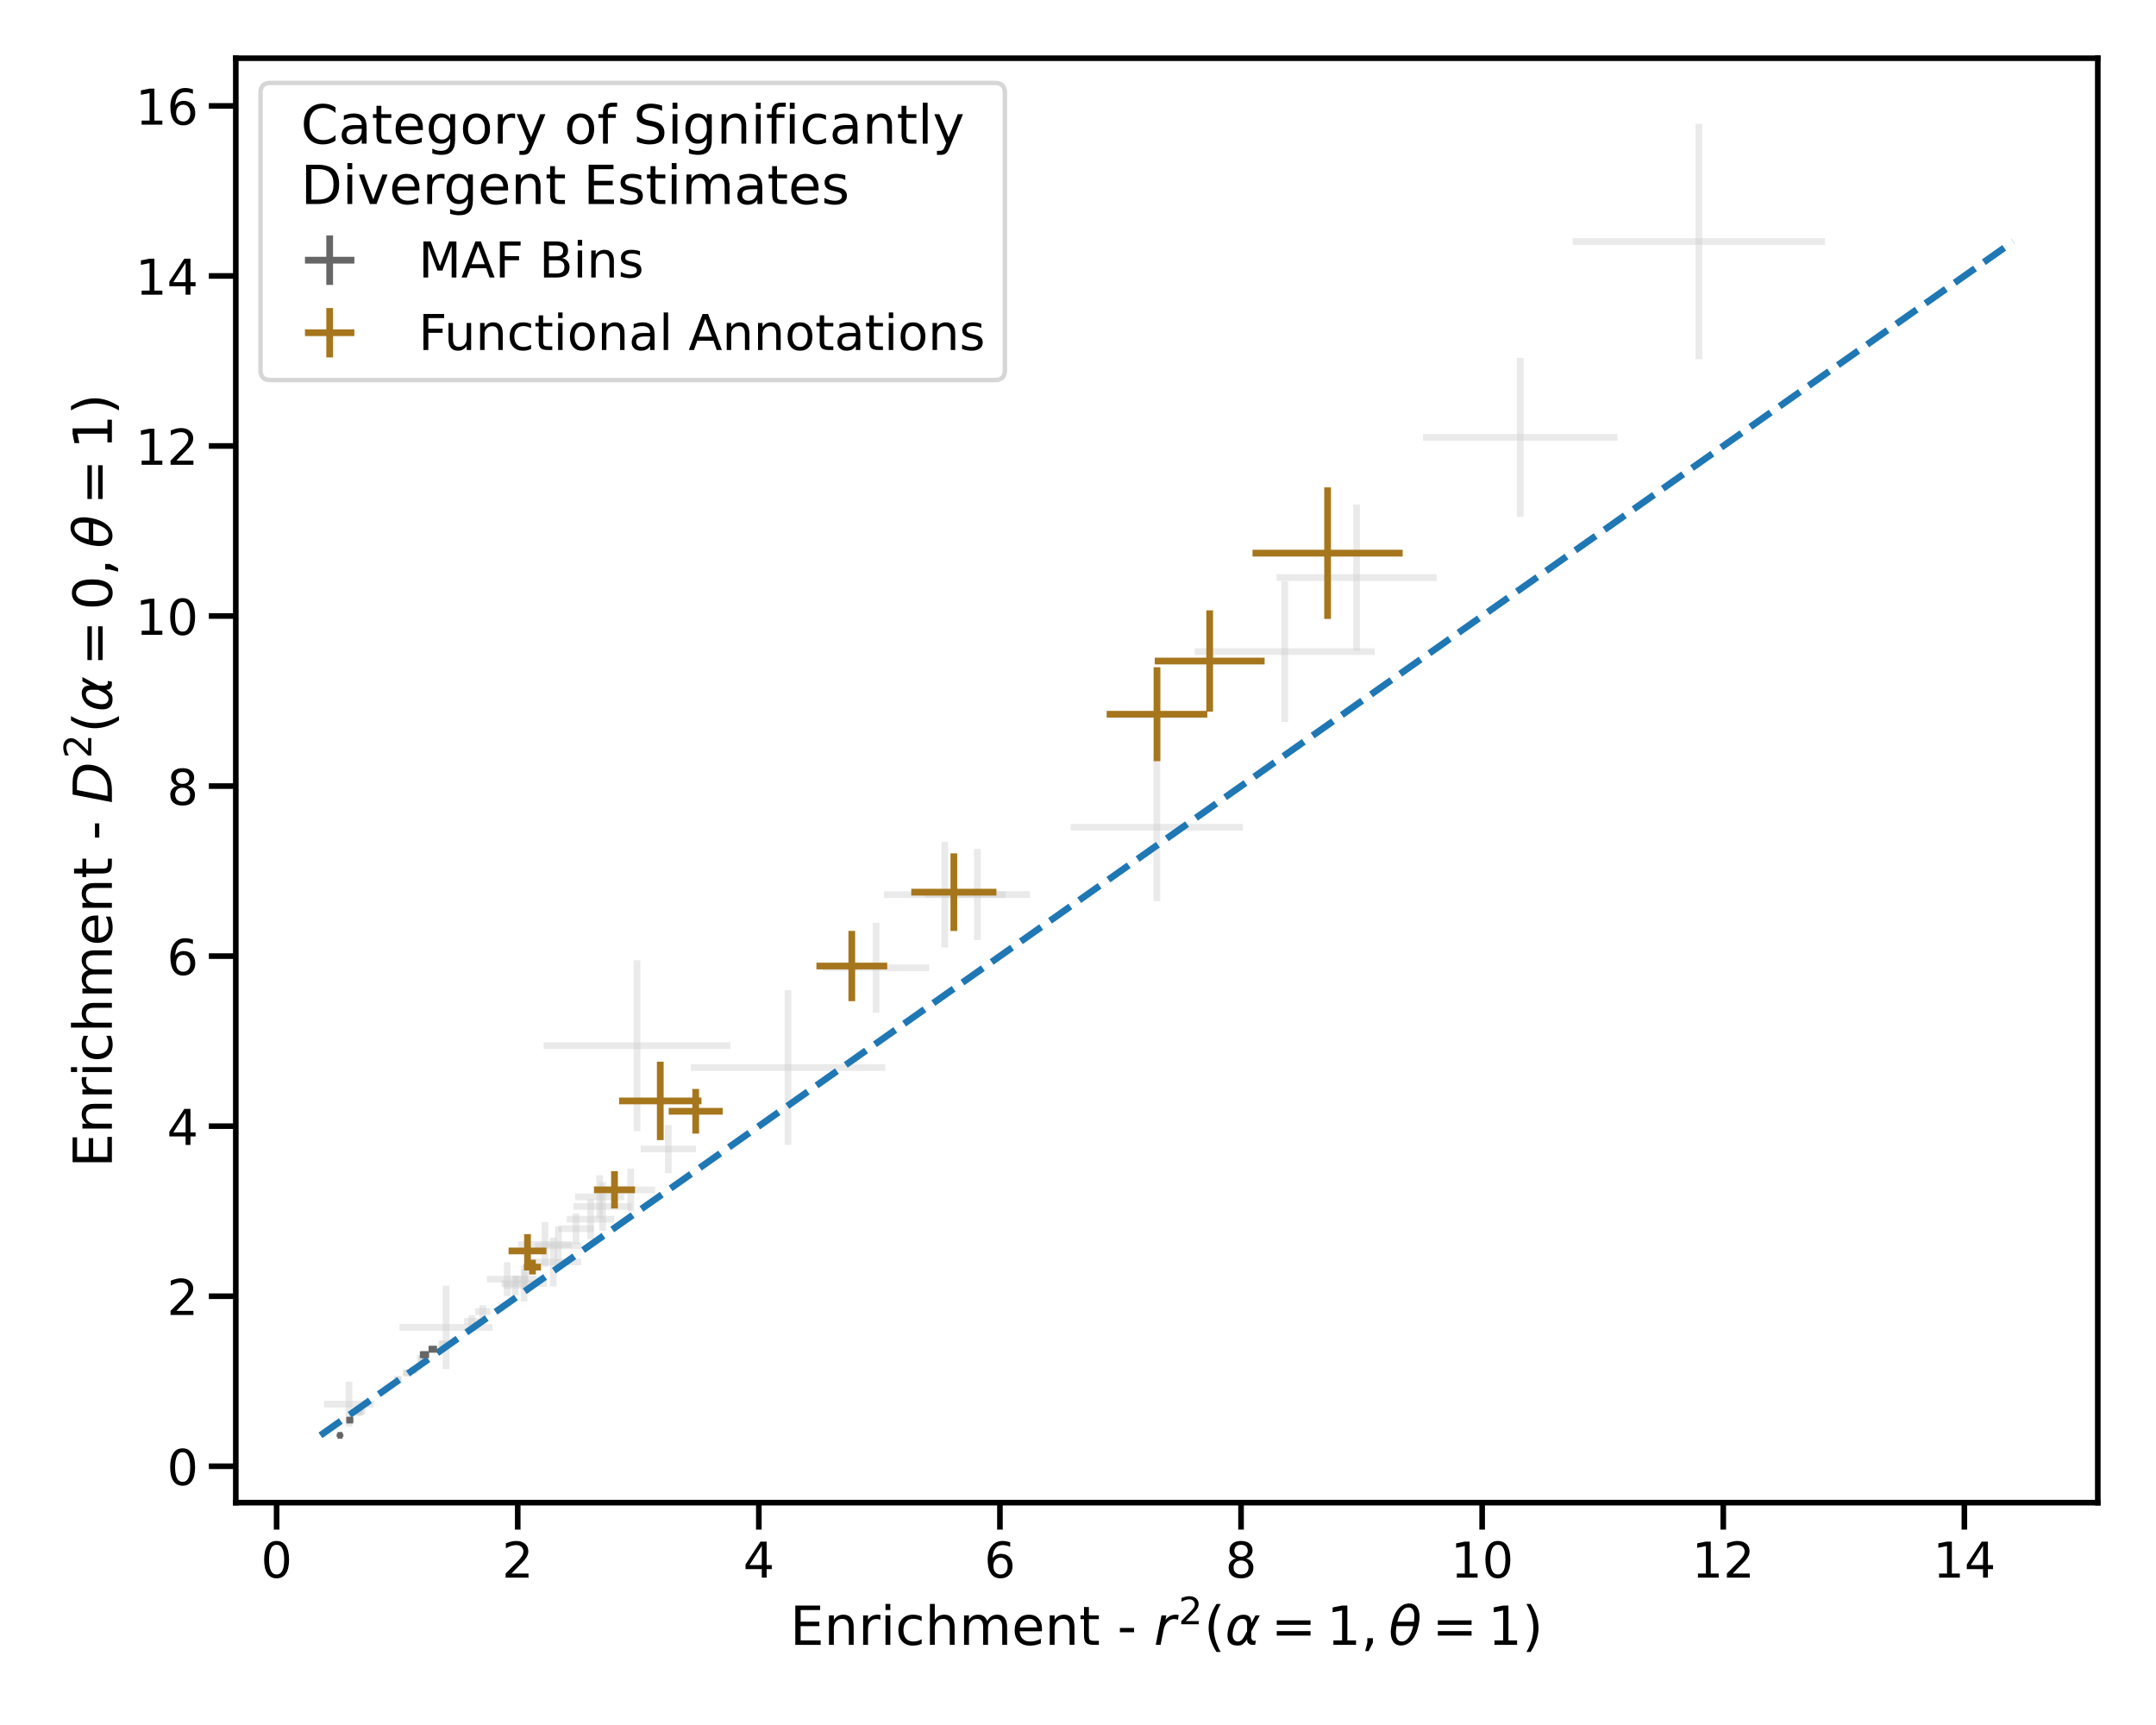 <?xml version="1.0" encoding="utf-8" standalone="no"?>
<!DOCTYPE svg PUBLIC "-//W3C//DTD SVG 1.1//EN"
  "http://www.w3.org/Graphics/SVG/1.1/DTD/svg11.dtd">
<!-- Created with matplotlib (https://matplotlib.org/) -->
<svg height="576pt" version="1.1" viewBox="0 0 720 576" width="720pt" xmlns="http://www.w3.org/2000/svg" xmlns:xlink="http://www.w3.org/1999/xlink">
 <defs>
  <style type="text/css">
*{stroke-linecap:butt;stroke-linejoin:round;}
  </style>
 </defs>
 <g id="figure_1">
  <g id="patch_1">
   <path d="M 0 576 
L 720 576 
L 720 0 
L 0 0 
z
" style="fill:#ffffff;"/>
  </g>
  <g id="axes_1">
   <g id="patch_2">
    <path d="M 78.744 501.756 
L 700.56 501.756 
L 700.56 19.44 
L 78.744 19.44 
z
" style="fill:#ffffff;"/>
   </g>
   <g id="LineCollection_1">
    <path clip-path="url(#p94901fcdda)" d="M 108.213 468.865 
L 124.851 468.865 
" style="fill:none;stroke:#cfcfcf;stroke-opacity:0.439;stroke-width:2.25;"/>
    <path clip-path="url(#p94901fcdda)" d="M 178.718 415.994 
L 194.205 415.994 
" style="fill:none;stroke:#cfcfcf;stroke-opacity:0.439;stroke-width:2.25;"/>
    <path clip-path="url(#p94901fcdda)" d="M 171.5 427.099 
L 179.258 427.099 
" style="fill:none;stroke:#cfcfcf;stroke-opacity:0.439;stroke-width:2.25;"/>
    <path clip-path="url(#p94901fcdda)" d="M 189.314 407.116 
L 205.143 407.116 
" style="fill:none;stroke:#cfcfcf;stroke-opacity:0.439;stroke-width:2.25;"/>
    <path clip-path="url(#p94901fcdda)" d="M 398.971 217.585 
L 459.08 217.585 
" style="fill:none;stroke:#cfcfcf;stroke-opacity:0.439;stroke-width:2.25;"/>
    <path clip-path="url(#p94901fcdda)" d="M 155.022 441.229 
L 160.102 441.229 
" style="fill:none;stroke:#cfcfcf;stroke-opacity:0.439;stroke-width:2.25;"/>
    <path clip-path="url(#p94901fcdda)" d="M 181.532 349.167 
L 243.935 349.167 
" style="fill:none;stroke:#cfcfcf;stroke-opacity:0.439;stroke-width:2.25;"/>
    <path clip-path="url(#p94901fcdda)" d="M 139.178 456.111 
L 140.36 456.111 
" style="fill:none;stroke:#cfcfcf;stroke-opacity:0.439;stroke-width:2.25;"/>
    <path clip-path="url(#p94901fcdda)" d="M 525.202 80.649 
L 609.474 80.649 
" style="fill:none;stroke:#cfcfcf;stroke-opacity:0.439;stroke-width:2.25;"/>
    <path clip-path="url(#p94901fcdda)" d="M 121.253 468.563 
L 123.37 468.563 
" style="fill:none;stroke:#cfcfcf;stroke-opacity:0.439;stroke-width:2.25;"/>
    <path clip-path="url(#p94901fcdda)" d="M 134.508 458.384 
L 137.372 458.384 
" style="fill:none;stroke:#cfcfcf;stroke-opacity:0.439;stroke-width:2.25;"/>
    <path clip-path="url(#p94901fcdda)" d="M 192.095 399.634 
L 208.408 399.634 
" style="fill:none;stroke:#cfcfcf;stroke-opacity:0.439;stroke-width:2.25;"/>
    <path clip-path="url(#p94901fcdda)" d="M 158.674 437.943 
L 163.761 437.943 
" style="fill:none;stroke:#cfcfcf;stroke-opacity:0.439;stroke-width:2.25;"/>
    <path clip-path="url(#p94901fcdda)" d="M 162.595 427.133 
L 176.189 427.133 
" style="fill:none;stroke:#cfcfcf;stroke-opacity:0.439;stroke-width:2.25;"/>
    <path clip-path="url(#p94901fcdda)" d="M 118.624 471.12 
L 122.095 471.12 
" style="fill:none;stroke:#cfcfcf;stroke-opacity:0.439;stroke-width:2.25;"/>
    <path clip-path="url(#p94901fcdda)" d="M 202.452 397.341 
L 218.79 397.341 
" style="fill:none;stroke:#cfcfcf;stroke-opacity:0.439;stroke-width:2.25;"/>
    <path clip-path="url(#p94901fcdda)" d="M 308.831 298.681 
L 343.994 298.681 
" style="fill:none;stroke:#cfcfcf;stroke-opacity:0.439;stroke-width:2.25;"/>
    <path clip-path="url(#p94901fcdda)" d="M 274.824 323.164 
L 310.313 323.164 
" style="fill:none;stroke:#cfcfcf;stroke-opacity:0.439;stroke-width:2.25;"/>
    <path clip-path="url(#p94901fcdda)" d="M 186.388 410.279 
L 198.32 410.279 
" style="fill:none;stroke:#cfcfcf;stroke-opacity:0.439;stroke-width:2.25;"/>
    <path clip-path="url(#p94901fcdda)" d="M 191.511 402.854 
L 210.94 402.854 
" style="fill:none;stroke:#cfcfcf;stroke-opacity:0.439;stroke-width:2.25;"/>
    <path clip-path="url(#p94901fcdda)" d="M 426.291 192.858 
L 479.779 192.858 
" style="fill:none;stroke:#cfcfcf;stroke-opacity:0.439;stroke-width:2.25;"/>
    <path clip-path="url(#p94901fcdda)" d="M 133.437 443.24 
L 164.499 443.24 
" style="fill:none;stroke:#cfcfcf;stroke-opacity:0.439;stroke-width:2.25;"/>
    <path clip-path="url(#p94901fcdda)" d="M 230.705 356.483 
L 295.614 356.483 
" style="fill:none;stroke:#cfcfcf;stroke-opacity:0.439;stroke-width:2.25;"/>
    <path clip-path="url(#p94901fcdda)" d="M 295.195 298.749 
L 335.843 298.749 
" style="fill:none;stroke:#cfcfcf;stroke-opacity:0.439;stroke-width:2.25;"/>
    <path clip-path="url(#p94901fcdda)" d="M 475.22 146.033 
L 540.149 146.033 
" style="fill:none;stroke:#cfcfcf;stroke-opacity:0.439;stroke-width:2.25;"/>
    <path clip-path="url(#p94901fcdda)" d="M 175.46 421.397 
L 194.078 421.397 
" style="fill:none;stroke:#cfcfcf;stroke-opacity:0.439;stroke-width:2.25;"/>
    <path clip-path="url(#p94901fcdda)" d="M 118.644 471.699 
L 120.832 471.699 
" style="fill:none;stroke:#cfcfcf;stroke-opacity:0.439;stroke-width:2.25;"/>
    <path clip-path="url(#p94901fcdda)" d="M 172.994 415.532 
L 191.011 415.532 
" style="fill:none;stroke:#cfcfcf;stroke-opacity:0.439;stroke-width:2.25;"/>
    <path clip-path="url(#p94901fcdda)" d="M 357.594 276.194 
L 415.068 276.194 
" style="fill:none;stroke:#cfcfcf;stroke-opacity:0.439;stroke-width:2.25;"/>
    <path clip-path="url(#p94901fcdda)" d="M 168.068 429.202 
L 176.025 429.202 
" style="fill:none;stroke:#cfcfcf;stroke-opacity:0.439;stroke-width:2.25;"/>
    <path clip-path="url(#p94901fcdda)" d="M 139.281 453.618 
L 142.619 453.618 
" style="fill:none;stroke:#cfcfcf;stroke-opacity:0.439;stroke-width:2.25;"/>
    <path clip-path="url(#p94901fcdda)" d="M 146.381 448.809 
L 149.514 448.809 
" style="fill:none;stroke:#cfcfcf;stroke-opacity:0.439;stroke-width:2.25;"/>
    <path clip-path="url(#p94901fcdda)" d="M 167.412 428.586 
L 182.63 428.586 
" style="fill:none;stroke:#cfcfcf;stroke-opacity:0.439;stroke-width:2.25;"/>
    <path clip-path="url(#p94901fcdda)" d="M 131.544 460.562 
L 134.117 460.562 
" style="fill:none;stroke:#cfcfcf;stroke-opacity:0.439;stroke-width:2.25;"/>
    <path clip-path="url(#p94901fcdda)" d="M 213.961 383.671 
L 232.427 383.671 
" style="fill:none;stroke:#cfcfcf;stroke-opacity:0.439;stroke-width:2.25;"/>
    <path clip-path="url(#p94901fcdda)" d="M 136.818 457.52 
L 139.413 457.52 
" style="fill:none;stroke:#cfcfcf;stroke-opacity:0.439;stroke-width:2.25;"/>
   </g>
   <g id="LineCollection_2">
    <path clip-path="url(#p94901fcdda)" d="M 116.532 476.376 
L 116.532 461.354 
" style="fill:none;stroke:#cfcfcf;stroke-opacity:0.439;stroke-width:2.25;"/>
    <path clip-path="url(#p94901fcdda)" d="M 186.461 422.458 
L 186.461 409.53 
" style="fill:none;stroke:#cfcfcf;stroke-opacity:0.439;stroke-width:2.25;"/>
    <path clip-path="url(#p94901fcdda)" d="M 175.379 430.256 
L 175.379 423.942 
" style="fill:none;stroke:#cfcfcf;stroke-opacity:0.439;stroke-width:2.25;"/>
    <path clip-path="url(#p94901fcdda)" d="M 197.228 413.827 
L 197.228 400.405 
" style="fill:none;stroke:#cfcfcf;stroke-opacity:0.439;stroke-width:2.25;"/>
    <path clip-path="url(#p94901fcdda)" d="M 429.025 241.103 
L 429.025 194.067 
" style="fill:none;stroke:#cfcfcf;stroke-opacity:0.439;stroke-width:2.25;"/>
    <path clip-path="url(#p94901fcdda)" d="M 157.562 443.311 
L 157.562 439.148 
" style="fill:none;stroke:#cfcfcf;stroke-opacity:0.439;stroke-width:2.25;"/>
    <path clip-path="url(#p94901fcdda)" d="M 212.733 377.703 
L 212.733 320.631 
" style="fill:none;stroke:#cfcfcf;stroke-opacity:0.439;stroke-width:2.25;"/>
    <path clip-path="url(#p94901fcdda)" d="M 139.769 456.618 
L 139.769 455.603 
" style="fill:none;stroke:#cfcfcf;stroke-opacity:0.439;stroke-width:2.25;"/>
    <path clip-path="url(#p94901fcdda)" d="M 567.338 119.935 
L 567.338 41.363 
" style="fill:none;stroke:#cfcfcf;stroke-opacity:0.439;stroke-width:2.25;"/>
    <path clip-path="url(#p94901fcdda)" d="M 122.312 469.322 
L 122.312 467.803 
" style="fill:none;stroke:#cfcfcf;stroke-opacity:0.439;stroke-width:2.25;"/>
    <path clip-path="url(#p94901fcdda)" d="M 135.94 459.504 
L 135.94 457.263 
" style="fill:none;stroke:#cfcfcf;stroke-opacity:0.439;stroke-width:2.25;"/>
    <path clip-path="url(#p94901fcdda)" d="M 200.252 406.827 
L 200.252 392.44 
" style="fill:none;stroke:#cfcfcf;stroke-opacity:0.439;stroke-width:2.25;"/>
    <path clip-path="url(#p94901fcdda)" d="M 161.217 440.043 
L 161.217 435.843 
" style="fill:none;stroke:#cfcfcf;stroke-opacity:0.439;stroke-width:2.25;"/>
    <path clip-path="url(#p94901fcdda)" d="M 169.392 432.796 
L 169.392 421.469 
" style="fill:none;stroke:#cfcfcf;stroke-opacity:0.439;stroke-width:2.25;"/>
    <path clip-path="url(#p94901fcdda)" d="M 120.359 472.558 
L 120.359 469.683 
" style="fill:none;stroke:#cfcfcf;stroke-opacity:0.439;stroke-width:2.25;"/>
    <path clip-path="url(#p94901fcdda)" d="M 210.621 404.504 
L 210.621 390.177 
" style="fill:none;stroke:#cfcfcf;stroke-opacity:0.439;stroke-width:2.25;"/>
    <path clip-path="url(#p94901fcdda)" d="M 326.412 313.924 
L 326.412 283.438 
" style="fill:none;stroke:#cfcfcf;stroke-opacity:0.439;stroke-width:2.25;"/>
    <path clip-path="url(#p94901fcdda)" d="M 292.569 338.171 
L 292.569 308.156 
" style="fill:none;stroke:#cfcfcf;stroke-opacity:0.439;stroke-width:2.25;"/>
    <path clip-path="url(#p94901fcdda)" d="M 192.354 415.356 
L 192.354 405.202 
" style="fill:none;stroke:#cfcfcf;stroke-opacity:0.439;stroke-width:2.25;"/>
    <path clip-path="url(#p94901fcdda)" d="M 201.226 411 
L 201.226 394.708 
" style="fill:none;stroke:#cfcfcf;stroke-opacity:0.439;stroke-width:2.25;"/>
    <path clip-path="url(#p94901fcdda)" d="M 453.035 217.292 
L 453.035 168.424 
" style="fill:none;stroke:#cfcfcf;stroke-opacity:0.439;stroke-width:2.25;"/>
    <path clip-path="url(#p94901fcdda)" d="M 148.968 457.156 
L 148.968 429.323 
" style="fill:none;stroke:#cfcfcf;stroke-opacity:0.439;stroke-width:2.25;"/>
    <path clip-path="url(#p94901fcdda)" d="M 263.16 382.298 
L 263.16 330.667 
" style="fill:none;stroke:#cfcfcf;stroke-opacity:0.439;stroke-width:2.25;"/>
    <path clip-path="url(#p94901fcdda)" d="M 315.519 316.403 
L 315.519 281.095 
" style="fill:none;stroke:#cfcfcf;stroke-opacity:0.439;stroke-width:2.25;"/>
    <path clip-path="url(#p94901fcdda)" d="M 507.685 172.529 
L 507.685 119.536 
" style="fill:none;stroke:#cfcfcf;stroke-opacity:0.439;stroke-width:2.25;"/>
    <path clip-path="url(#p94901fcdda)" d="M 184.769 429.519 
L 184.769 413.275 
" style="fill:none;stroke:#cfcfcf;stroke-opacity:0.439;stroke-width:2.25;"/>
    <path clip-path="url(#p94901fcdda)" d="M 119.738 472.548 
L 119.738 470.85 
" style="fill:none;stroke:#cfcfcf;stroke-opacity:0.439;stroke-width:2.25;"/>
    <path clip-path="url(#p94901fcdda)" d="M 182.002 423.01 
L 182.002 408.054 
" style="fill:none;stroke:#cfcfcf;stroke-opacity:0.439;stroke-width:2.25;"/>
    <path clip-path="url(#p94901fcdda)" d="M 386.331 300.917 
L 386.331 251.47 
" style="fill:none;stroke:#cfcfcf;stroke-opacity:0.439;stroke-width:2.25;"/>
    <path clip-path="url(#p94901fcdda)" d="M 172.047 432.483 
L 172.047 425.922 
" style="fill:none;stroke:#cfcfcf;stroke-opacity:0.439;stroke-width:2.25;"/>
    <path clip-path="url(#p94901fcdda)" d="M 140.95 454.725 
L 140.95 452.512 
" style="fill:none;stroke:#cfcfcf;stroke-opacity:0.439;stroke-width:2.25;"/>
    <path clip-path="url(#p94901fcdda)" d="M 147.948 450.014 
L 147.948 447.604 
" style="fill:none;stroke:#cfcfcf;stroke-opacity:0.439;stroke-width:2.25;"/>
    <path clip-path="url(#p94901fcdda)" d="M 175.021 434.567 
L 175.021 422.606 
" style="fill:none;stroke:#cfcfcf;stroke-opacity:0.439;stroke-width:2.25;"/>
    <path clip-path="url(#p94901fcdda)" d="M 132.831 461.497 
L 132.831 459.628 
" style="fill:none;stroke:#cfcfcf;stroke-opacity:0.439;stroke-width:2.25;"/>
    <path clip-path="url(#p94901fcdda)" d="M 223.194 391.699 
L 223.194 375.644 
" style="fill:none;stroke:#cfcfcf;stroke-opacity:0.439;stroke-width:2.25;"/>
    <path clip-path="url(#p94901fcdda)" d="M 138.115 458.608 
L 138.115 456.431 
" style="fill:none;stroke:#cfcfcf;stroke-opacity:0.439;stroke-width:2.25;"/>
   </g>
   <g id="line2d_1"/>
   <g id="matplotlib.axis_1">
    <g id="xtick_1">
     <g id="line2d_2">
      <defs>
       <path d="M 0 0 
L 0 9 
" id="m37ee53501f" style="stroke:#000000;stroke-width:1.875;"/>
      </defs>
      <g>
       <use style="stroke:#000000;stroke-width:1.875;" x="92.376" xlink:href="#m37ee53501f" y="501.756"/>
      </g>
     </g>
     <g id="text_1">
      <!-- 0 -->
      <defs>
       <path d="M 31.781 66.406 
Q 24.172 66.406 20.328 58.906 
Q 16.5 51.422 16.5 36.375 
Q 16.5 21.391 20.328 13.891 
Q 24.172 6.391 31.781 6.391 
Q 39.453 6.391 43.281 13.891 
Q 47.125 21.391 47.125 36.375 
Q 47.125 51.422 43.281 58.906 
Q 39.453 66.406 31.781 66.406 
z
M 31.781 74.219 
Q 44.047 74.219 50.516 64.516 
Q 56.984 54.828 56.984 36.375 
Q 56.984 17.969 50.516 8.266 
Q 44.047 -1.422 31.781 -1.422 
Q 19.531 -1.422 13.062 8.266 
Q 6.594 17.969 6.594 36.375 
Q 6.594 54.828 13.062 64.516 
Q 19.531 74.219 31.781 74.219 
z
" id="DejaVuSans-48"/>
      </defs>
      <g transform="translate(87.127 526.793)scale(0.165 -0.165)">
       <use xlink:href="#DejaVuSans-48"/>
      </g>
     </g>
    </g>
    <g id="xtick_2">
     <g id="line2d_3">
      <g>
       <use style="stroke:#000000;stroke-width:1.875;" x="172.895" xlink:href="#m37ee53501f" y="501.756"/>
      </g>
     </g>
     <g id="text_2">
      <!-- 2 -->
      <defs>
       <path d="M 19.188 8.297 
L 53.609 8.297 
L 53.609 0 
L 7.328 0 
L 7.328 8.297 
Q 12.938 14.109 22.625 23.891 
Q 32.328 33.688 34.812 36.531 
Q 39.547 41.844 41.422 45.531 
Q 43.312 49.219 43.312 52.781 
Q 43.312 58.594 39.234 62.25 
Q 35.156 65.922 28.609 65.922 
Q 23.969 65.922 18.812 64.312 
Q 13.672 62.703 7.812 59.422 
L 7.812 69.391 
Q 13.766 71.781 18.938 73 
Q 24.125 74.219 28.422 74.219 
Q 39.75 74.219 46.484 68.547 
Q 53.219 62.891 53.219 53.422 
Q 53.219 48.922 51.531 44.891 
Q 49.859 40.875 45.406 35.406 
Q 44.188 33.984 37.641 27.219 
Q 31.109 20.453 19.188 8.297 
z
" id="DejaVuSans-50"/>
      </defs>
      <g transform="translate(167.645 526.793)scale(0.165 -0.165)">
       <use xlink:href="#DejaVuSans-50"/>
      </g>
     </g>
    </g>
    <g id="xtick_3">
     <g id="line2d_4">
      <g>
       <use style="stroke:#000000;stroke-width:1.875;" x="253.413" xlink:href="#m37ee53501f" y="501.756"/>
      </g>
     </g>
     <g id="text_3">
      <!-- 4 -->
      <defs>
       <path d="M 37.797 64.312 
L 12.891 25.391 
L 37.797 25.391 
z
M 35.203 72.906 
L 47.609 72.906 
L 47.609 25.391 
L 58.016 25.391 
L 58.016 17.188 
L 47.609 17.188 
L 47.609 0 
L 37.797 0 
L 37.797 17.188 
L 4.891 17.188 
L 4.891 26.703 
z
" id="DejaVuSans-52"/>
      </defs>
      <g transform="translate(248.164 526.793)scale(0.165 -0.165)">
       <use xlink:href="#DejaVuSans-52"/>
      </g>
     </g>
    </g>
    <g id="xtick_4">
     <g id="line2d_5">
      <g>
       <use style="stroke:#000000;stroke-width:1.875;" x="333.932" xlink:href="#m37ee53501f" y="501.756"/>
      </g>
     </g>
     <g id="text_4">
      <!-- 6 -->
      <defs>
       <path d="M 33.016 40.375 
Q 26.375 40.375 22.484 35.828 
Q 18.609 31.297 18.609 23.391 
Q 18.609 15.531 22.484 10.953 
Q 26.375 6.391 33.016 6.391 
Q 39.656 6.391 43.531 10.953 
Q 47.406 15.531 47.406 23.391 
Q 47.406 31.297 43.531 35.828 
Q 39.656 40.375 33.016 40.375 
z
M 52.594 71.297 
L 52.594 62.312 
Q 48.875 64.062 45.094 64.984 
Q 41.312 65.922 37.594 65.922 
Q 27.828 65.922 22.672 59.328 
Q 17.531 52.734 16.797 39.406 
Q 19.672 43.656 24.016 45.922 
Q 28.375 48.188 33.594 48.188 
Q 44.578 48.188 50.953 41.516 
Q 57.328 34.859 57.328 23.391 
Q 57.328 12.156 50.688 5.359 
Q 44.047 -1.422 33.016 -1.422 
Q 20.359 -1.422 13.672 8.266 
Q 6.984 17.969 6.984 36.375 
Q 6.984 53.656 15.188 63.938 
Q 23.391 74.219 37.203 74.219 
Q 40.922 74.219 44.703 73.484 
Q 48.484 72.75 52.594 71.297 
z
" id="DejaVuSans-54"/>
      </defs>
      <g transform="translate(328.683 526.793)scale(0.165 -0.165)">
       <use xlink:href="#DejaVuSans-54"/>
      </g>
     </g>
    </g>
    <g id="xtick_5">
     <g id="line2d_6">
      <g>
       <use style="stroke:#000000;stroke-width:1.875;" x="414.45" xlink:href="#m37ee53501f" y="501.756"/>
      </g>
     </g>
     <g id="text_5">
      <!-- 8 -->
      <defs>
       <path d="M 31.781 34.625 
Q 24.75 34.625 20.719 30.859 
Q 16.703 27.094 16.703 20.516 
Q 16.703 13.922 20.719 10.156 
Q 24.75 6.391 31.781 6.391 
Q 38.812 6.391 42.859 10.172 
Q 46.922 13.969 46.922 20.516 
Q 46.922 27.094 42.891 30.859 
Q 38.875 34.625 31.781 34.625 
z
M 21.922 38.812 
Q 15.578 40.375 12.031 44.719 
Q 8.5 49.078 8.5 55.328 
Q 8.5 64.062 14.719 69.141 
Q 20.953 74.219 31.781 74.219 
Q 42.672 74.219 48.875 69.141 
Q 55.078 64.062 55.078 55.328 
Q 55.078 49.078 51.531 44.719 
Q 48 40.375 41.703 38.812 
Q 48.828 37.156 52.797 32.312 
Q 56.781 27.484 56.781 20.516 
Q 56.781 9.906 50.312 4.234 
Q 43.844 -1.422 31.781 -1.422 
Q 19.734 -1.422 13.25 4.234 
Q 6.781 9.906 6.781 20.516 
Q 6.781 27.484 10.781 32.312 
Q 14.797 37.156 21.922 38.812 
z
M 18.312 54.391 
Q 18.312 48.734 21.844 45.562 
Q 25.391 42.391 31.781 42.391 
Q 38.141 42.391 41.719 45.562 
Q 45.312 48.734 45.312 54.391 
Q 45.312 60.062 41.719 63.234 
Q 38.141 66.406 31.781 66.406 
Q 25.391 66.406 21.844 63.234 
Q 18.312 60.062 18.312 54.391 
z
" id="DejaVuSans-56"/>
      </defs>
      <g transform="translate(409.201 526.793)scale(0.165 -0.165)">
       <use xlink:href="#DejaVuSans-56"/>
      </g>
     </g>
    </g>
    <g id="xtick_6">
     <g id="line2d_7">
      <g>
       <use style="stroke:#000000;stroke-width:1.875;" x="494.969" xlink:href="#m37ee53501f" y="501.756"/>
      </g>
     </g>
     <g id="text_6">
      <!-- 10 -->
      <defs>
       <path d="M 12.406 8.297 
L 28.516 8.297 
L 28.516 63.922 
L 10.984 60.406 
L 10.984 69.391 
L 28.422 72.906 
L 38.281 72.906 
L 38.281 8.297 
L 54.391 8.297 
L 54.391 0 
L 12.406 0 
z
" id="DejaVuSans-49"/>
      </defs>
      <g transform="translate(484.471 526.793)scale(0.165 -0.165)">
       <use xlink:href="#DejaVuSans-49"/>
       <use x="63.623" xlink:href="#DejaVuSans-48"/>
      </g>
     </g>
    </g>
    <g id="xtick_7">
     <g id="line2d_8">
      <g>
       <use style="stroke:#000000;stroke-width:1.875;" x="575.488" xlink:href="#m37ee53501f" y="501.756"/>
      </g>
     </g>
     <g id="text_7">
      <!-- 12 -->
      <g transform="translate(564.989 526.793)scale(0.165 -0.165)">
       <use xlink:href="#DejaVuSans-49"/>
       <use x="63.623" xlink:href="#DejaVuSans-50"/>
      </g>
     </g>
    </g>
    <g id="xtick_8">
     <g id="line2d_9">
      <g>
       <use style="stroke:#000000;stroke-width:1.875;" x="656.006" xlink:href="#m37ee53501f" y="501.756"/>
      </g>
     </g>
     <g id="text_8">
      <!-- 14 -->
      <g transform="translate(645.508 526.793)scale(0.165 -0.165)">
       <use xlink:href="#DejaVuSans-49"/>
       <use x="63.623" xlink:href="#DejaVuSans-52"/>
      </g>
     </g>
    </g>
    <g id="text_9">
     <!-- Enrichment - $r^2 (\alpha=1, \theta=1)$ -->
     <defs>
      <path d="M 9.812 72.906 
L 55.906 72.906 
L 55.906 64.594 
L 19.672 64.594 
L 19.672 43.016 
L 54.391 43.016 
L 54.391 34.719 
L 19.672 34.719 
L 19.672 8.297 
L 56.781 8.297 
L 56.781 0 
L 9.812 0 
z
" id="DejaVuSans-69"/>
      <path d="M 54.891 33.016 
L 54.891 0 
L 45.906 0 
L 45.906 32.719 
Q 45.906 40.484 42.875 44.328 
Q 39.844 48.188 33.797 48.188 
Q 26.516 48.188 22.312 43.547 
Q 18.109 38.922 18.109 30.906 
L 18.109 0 
L 9.078 0 
L 9.078 54.688 
L 18.109 54.688 
L 18.109 46.188 
Q 21.344 51.125 25.703 53.562 
Q 30.078 56 35.797 56 
Q 45.219 56 50.047 50.172 
Q 54.891 44.344 54.891 33.016 
z
" id="DejaVuSans-110"/>
      <path d="M 41.109 46.297 
Q 39.594 47.172 37.812 47.578 
Q 36.031 48 33.891 48 
Q 26.266 48 22.188 43.047 
Q 18.109 38.094 18.109 28.812 
L 18.109 0 
L 9.078 0 
L 9.078 54.688 
L 18.109 54.688 
L 18.109 46.188 
Q 20.953 51.172 25.484 53.578 
Q 30.031 56 36.531 56 
Q 37.453 56 38.578 55.875 
Q 39.703 55.766 41.062 55.516 
z
" id="DejaVuSans-114"/>
      <path d="M 9.422 54.688 
L 18.406 54.688 
L 18.406 0 
L 9.422 0 
z
M 9.422 75.984 
L 18.406 75.984 
L 18.406 64.594 
L 9.422 64.594 
z
" id="DejaVuSans-105"/>
      <path d="M 48.781 52.594 
L 48.781 44.188 
Q 44.969 46.297 41.141 47.344 
Q 37.312 48.391 33.406 48.391 
Q 24.656 48.391 19.812 42.844 
Q 14.984 37.312 14.984 27.297 
Q 14.984 17.281 19.812 11.734 
Q 24.656 6.203 33.406 6.203 
Q 37.312 6.203 41.141 7.25 
Q 44.969 8.297 48.781 10.406 
L 48.781 2.094 
Q 45.016 0.344 40.984 -0.531 
Q 36.969 -1.422 32.422 -1.422 
Q 20.062 -1.422 12.781 6.344 
Q 5.516 14.109 5.516 27.297 
Q 5.516 40.672 12.859 48.328 
Q 20.219 56 33.016 56 
Q 37.156 56 41.109 55.141 
Q 45.062 54.297 48.781 52.594 
z
" id="DejaVuSans-99"/>
      <path d="M 54.891 33.016 
L 54.891 0 
L 45.906 0 
L 45.906 32.719 
Q 45.906 40.484 42.875 44.328 
Q 39.844 48.188 33.797 48.188 
Q 26.516 48.188 22.312 43.547 
Q 18.109 38.922 18.109 30.906 
L 18.109 0 
L 9.078 0 
L 9.078 75.984 
L 18.109 75.984 
L 18.109 46.188 
Q 21.344 51.125 25.703 53.562 
Q 30.078 56 35.797 56 
Q 45.219 56 50.047 50.172 
Q 54.891 44.344 54.891 33.016 
z
" id="DejaVuSans-104"/>
      <path d="M 52 44.188 
Q 55.375 50.25 60.062 53.125 
Q 64.75 56 71.094 56 
Q 79.641 56 84.281 50.016 
Q 88.922 44.047 88.922 33.016 
L 88.922 0 
L 79.891 0 
L 79.891 32.719 
Q 79.891 40.578 77.094 44.375 
Q 74.312 48.188 68.609 48.188 
Q 61.625 48.188 57.562 43.547 
Q 53.516 38.922 53.516 30.906 
L 53.516 0 
L 44.484 0 
L 44.484 32.719 
Q 44.484 40.625 41.703 44.406 
Q 38.922 48.188 33.109 48.188 
Q 26.219 48.188 22.156 43.531 
Q 18.109 38.875 18.109 30.906 
L 18.109 0 
L 9.078 0 
L 9.078 54.688 
L 18.109 54.688 
L 18.109 46.188 
Q 21.188 51.219 25.484 53.609 
Q 29.781 56 35.688 56 
Q 41.656 56 45.828 52.969 
Q 50 49.953 52 44.188 
z
" id="DejaVuSans-109"/>
      <path d="M 56.203 29.594 
L 56.203 25.203 
L 14.891 25.203 
Q 15.484 15.922 20.484 11.062 
Q 25.484 6.203 34.422 6.203 
Q 39.594 6.203 44.453 7.469 
Q 49.312 8.734 54.109 11.281 
L 54.109 2.781 
Q 49.266 0.734 44.188 -0.344 
Q 39.109 -1.422 33.891 -1.422 
Q 20.797 -1.422 13.156 6.188 
Q 5.516 13.812 5.516 26.812 
Q 5.516 40.234 12.766 48.109 
Q 20.016 56 32.328 56 
Q 43.359 56 49.781 48.891 
Q 56.203 41.797 56.203 29.594 
z
M 47.219 32.234 
Q 47.125 39.594 43.094 43.984 
Q 39.062 48.391 32.422 48.391 
Q 24.906 48.391 20.391 44.141 
Q 15.875 39.891 15.188 32.172 
z
" id="DejaVuSans-101"/>
      <path d="M 18.312 70.219 
L 18.312 54.688 
L 36.812 54.688 
L 36.812 47.703 
L 18.312 47.703 
L 18.312 18.016 
Q 18.312 11.328 20.141 9.422 
Q 21.969 7.516 27.594 7.516 
L 36.812 7.516 
L 36.812 0 
L 27.594 0 
Q 17.188 0 13.234 3.875 
Q 9.281 7.766 9.281 18.016 
L 9.281 47.703 
L 2.688 47.703 
L 2.688 54.688 
L 9.281 54.688 
L 9.281 70.219 
z
" id="DejaVuSans-116"/>
      <path id="DejaVuSans-32"/>
      <path d="M 4.891 31.391 
L 31.203 31.391 
L 31.203 23.391 
L 4.891 23.391 
z
" id="DejaVuSans-45"/>
      <path d="M 44.578 46.391 
Q 43.219 47.125 41.453 47.516 
Q 39.703 47.906 37.703 47.906 
Q 30.516 47.906 25.141 42.453 
Q 19.781 37.016 18.016 27.875 
L 12.5 0 
L 3.516 0 
L 14.203 54.688 
L 23.188 54.688 
L 21.484 46.188 
Q 25.047 50.922 30 53.453 
Q 34.969 56 40.578 56 
Q 42.047 56 43.453 55.828 
Q 44.875 55.672 46.297 55.281 
z
" id="DejaVuSans-Oblique-114"/>
      <path d="M 31 75.875 
Q 24.469 64.656 21.281 53.656 
Q 18.109 42.672 18.109 31.391 
Q 18.109 20.125 21.312 9.062 
Q 24.516 -2 31 -13.188 
L 23.188 -13.188 
Q 15.875 -1.703 12.234 9.375 
Q 8.594 20.453 8.594 31.391 
Q 8.594 42.281 12.203 53.312 
Q 15.828 64.359 23.188 75.875 
z
" id="DejaVuSans-40"/>
      <path d="M 40.922 25.438 
L 40.969 36.719 
Q 41.016 48.25 32.328 48.297 
Q 25.828 48.344 21.781 42.922 
Q 16.703 36.234 14.984 27.297 
Q 12.891 16.547 15.531 11.422 
Q 18.266 6.203 24.172 6.203 
Q 30.719 6.203 36.234 16.609 
z
M 33.844 55.906 
Q 49.078 56.156 48.875 40.375 
Q 48.875 40.375 56.5 54.688 
L 64.5 54.688 
L 48.734 25.047 
L 48.578 14.359 
Q 48.578 11.969 49.906 9.969 
Q 51.422 7.625 52.984 7.625 
L 57.328 7.625 
L 55.859 0 
L 50.438 0 
Q 45.844 0 42.531 4.109 
Q 40.969 6.156 40.922 10.453 
Q 37.75 5.219 32.281 0.781 
Q 29.688 -1.266 22.703 -1.219 
Q 11.281 -1.125 7.125 6.203 
Q 2.875 13.812 5.516 27.297 
Q 8.344 41.797 15.766 48.391 
Q 24.125 55.766 33.844 55.906 
z
" id="DejaVuSans-Oblique-945"/>
      <path d="M 10.594 45.406 
L 73.188 45.406 
L 73.188 37.203 
L 10.594 37.203 
z
M 10.594 25.484 
L 73.188 25.484 
L 73.188 17.188 
L 10.594 17.188 
z
" id="DejaVuSans-61"/>
      <path d="M 11.719 12.406 
L 22.016 12.406 
L 22.016 4 
L 14.016 -11.625 
L 7.719 -11.625 
L 11.719 4 
z
" id="DejaVuSans-44"/>
      <path d="M 45.516 34.672 
L 14.453 34.672 
Q 12.359 20.062 14.5 13.875 
Q 17.188 6.25 24.469 6.25 
Q 31.781 6.25 37.359 13.922 
Q 42.234 20.656 45.516 34.672 
z
M 47.016 42.969 
Q 48.344 56.844 46.625 61.719 
Q 43.953 69.438 36.766 69.438 
Q 29.297 69.438 23.828 61.812 
Q 19.531 55.672 16.156 42.969 
z
M 38.188 76.766 
Q 49.906 76.766 54.594 66.406 
Q 59.281 56.109 55.719 37.844 
Q 52.203 19.625 43.453 9.281 
Q 34.766 -1.125 23.047 -1.125 
Q 11.281 -1.125 6.641 9.281 
Q 2 19.625 5.516 37.844 
Q 9.078 56.109 17.719 66.406 
Q 26.422 76.766 38.188 76.766 
z
" id="DejaVuSans-Oblique-952"/>
      <path d="M 8.016 75.875 
L 15.828 75.875 
Q 23.141 64.359 26.781 53.312 
Q 30.422 42.281 30.422 31.391 
Q 30.422 20.453 26.781 9.375 
Q 23.141 -1.703 15.828 -13.188 
L 8.016 -13.188 
Q 14.5 -2 17.703 9.062 
Q 20.906 20.125 20.906 31.391 
Q 20.906 42.672 17.703 53.656 
Q 14.5 64.656 8.016 75.875 
z
" id="DejaVuSans-41"/>
     </defs>
     <g transform="translate(263.832 549.381)scale(0.18 -0.18)">
      <use transform="translate(0 0.766)" xlink:href="#DejaVuSans-69"/>
      <use transform="translate(63.184 0.766)" xlink:href="#DejaVuSans-110"/>
      <use transform="translate(126.562 0.766)" xlink:href="#DejaVuSans-114"/>
      <use transform="translate(167.676 0.766)" xlink:href="#DejaVuSans-105"/>
      <use transform="translate(195.459 0.766)" xlink:href="#DejaVuSans-99"/>
      <use transform="translate(250.439 0.766)" xlink:href="#DejaVuSans-104"/>
      <use transform="translate(313.818 0.766)" xlink:href="#DejaVuSans-109"/>
      <use transform="translate(411.23 0.766)" xlink:href="#DejaVuSans-101"/>
      <use transform="translate(472.754 0.766)" xlink:href="#DejaVuSans-110"/>
      <use transform="translate(536.133 0.766)" xlink:href="#DejaVuSans-116"/>
      <use transform="translate(575.342 0.766)" xlink:href="#DejaVuSans-32"/>
      <use transform="translate(607.129 0.766)" xlink:href="#DejaVuSans-45"/>
      <use transform="translate(643.213 0.766)" xlink:href="#DejaVuSans-32"/>
      <use transform="translate(675 0.766)" xlink:href="#DejaVuSans-Oblique-114"/>
      <use transform="translate(720.763 39.047)scale(0.7)" xlink:href="#DejaVuSans-50"/>
      <use transform="translate(768.034 0.766)" xlink:href="#DejaVuSans-40"/>
      <use transform="translate(807.047 0.766)" xlink:href="#DejaVuSans-Oblique-945"/>
      <use transform="translate(892.448 0.766)" xlink:href="#DejaVuSans-61"/>
      <use transform="translate(995.719 0.766)" xlink:href="#DejaVuSans-49"/>
      <use transform="translate(1059.342 0.766)" xlink:href="#DejaVuSans-44"/>
      <use transform="translate(1110.612 0.766)" xlink:href="#DejaVuSans-Oblique-952"/>
      <use transform="translate(1191.276 0.766)" xlink:href="#DejaVuSans-61"/>
      <use transform="translate(1294.547 0.766)" xlink:href="#DejaVuSans-49"/>
      <use transform="translate(1358.17 0.766)" xlink:href="#DejaVuSans-41"/>
     </g>
    </g>
   </g>
   <g id="matplotlib.axis_2">
    <g id="ytick_1">
     <g id="line2d_10">
      <defs>
       <path d="M 0 0 
L -9 0 
" id="m34adfbee14" style="stroke:#000000;stroke-width:1.875;"/>
      </defs>
      <g>
       <use style="stroke:#000000;stroke-width:1.875;" x="78.744" xlink:href="#m34adfbee14" y="489.6"/>
      </g>
     </g>
     <g id="text_10">
      <!-- 0 -->
      <g transform="translate(55.746 495.869)scale(0.165 -0.165)">
       <use xlink:href="#DejaVuSans-48"/>
      </g>
     </g>
    </g>
    <g id="ytick_2">
     <g id="line2d_11">
      <g>
       <use style="stroke:#000000;stroke-width:1.875;" x="78.744" xlink:href="#m34adfbee14" y="432.82"/>
      </g>
     </g>
     <g id="text_11">
      <!-- 2 -->
      <g transform="translate(55.746 439.088)scale(0.165 -0.165)">
       <use xlink:href="#DejaVuSans-50"/>
      </g>
     </g>
    </g>
    <g id="ytick_3">
     <g id="line2d_12">
      <g>
       <use style="stroke:#000000;stroke-width:1.875;" x="78.744" xlink:href="#m34adfbee14" y="376.039"/>
      </g>
     </g>
     <g id="text_12">
      <!-- 4 -->
      <g transform="translate(55.746 382.308)scale(0.165 -0.165)">
       <use xlink:href="#DejaVuSans-52"/>
      </g>
     </g>
    </g>
    <g id="ytick_4">
     <g id="line2d_13">
      <g>
       <use style="stroke:#000000;stroke-width:1.875;" x="78.744" xlink:href="#m34adfbee14" y="319.259"/>
      </g>
     </g>
     <g id="text_13">
      <!-- 6 -->
      <g transform="translate(55.746 325.527)scale(0.165 -0.165)">
       <use xlink:href="#DejaVuSans-54"/>
      </g>
     </g>
    </g>
    <g id="ytick_5">
     <g id="line2d_14">
      <g>
       <use style="stroke:#000000;stroke-width:1.875;" x="78.744" xlink:href="#m34adfbee14" y="262.478"/>
      </g>
     </g>
     <g id="text_14">
      <!-- 8 -->
      <g transform="translate(55.746 268.747)scale(0.165 -0.165)">
       <use xlink:href="#DejaVuSans-56"/>
      </g>
     </g>
    </g>
    <g id="ytick_6">
     <g id="line2d_15">
      <g>
       <use style="stroke:#000000;stroke-width:1.875;" x="78.744" xlink:href="#m34adfbee14" y="205.698"/>
      </g>
     </g>
     <g id="text_15">
      <!-- 10 -->
      <g transform="translate(45.248 211.966)scale(0.165 -0.165)">
       <use xlink:href="#DejaVuSans-49"/>
       <use x="63.623" xlink:href="#DejaVuSans-48"/>
      </g>
     </g>
    </g>
    <g id="ytick_7">
     <g id="line2d_16">
      <g>
       <use style="stroke:#000000;stroke-width:1.875;" x="78.744" xlink:href="#m34adfbee14" y="148.917"/>
      </g>
     </g>
     <g id="text_16">
      <!-- 12 -->
      <g transform="translate(45.248 155.186)scale(0.165 -0.165)">
       <use xlink:href="#DejaVuSans-49"/>
       <use x="63.623" xlink:href="#DejaVuSans-50"/>
      </g>
     </g>
    </g>
    <g id="ytick_8">
     <g id="line2d_17">
      <g>
       <use style="stroke:#000000;stroke-width:1.875;" x="78.744" xlink:href="#m34adfbee14" y="92.136"/>
      </g>
     </g>
     <g id="text_17">
      <!-- 14 -->
      <g transform="translate(45.248 98.405)scale(0.165 -0.165)">
       <use xlink:href="#DejaVuSans-49"/>
       <use x="63.623" xlink:href="#DejaVuSans-52"/>
      </g>
     </g>
    </g>
    <g id="ytick_9">
     <g id="line2d_18">
      <g>
       <use style="stroke:#000000;stroke-width:1.875;" x="78.744" xlink:href="#m34adfbee14" y="35.356"/>
      </g>
     </g>
     <g id="text_18">
      <!-- 16 -->
      <g transform="translate(45.248 41.625)scale(0.165 -0.165)">
       <use xlink:href="#DejaVuSans-49"/>
       <use x="63.623" xlink:href="#DejaVuSans-54"/>
      </g>
     </g>
    </g>
    <g id="text_19">
     <!-- Enrichment - $D^2 (\alpha=0, \theta=1)$ -->
     <defs>
      <path d="M 16.891 72.906 
L 38.094 72.906 
Q 54.984 72.906 63.594 65.75 
Q 72.219 58.594 72.219 44.484 
Q 72.219 35.156 68.938 26.531 
Q 65.672 17.922 59.906 12.016 
Q 54.109 5.953 45.172 2.969 
Q 36.234 0 24.031 0 
L 2.688 0 
z
M 25.203 64.797 
L 14.203 8.109 
L 27.094 8.109 
Q 43.656 8.109 52.734 17.625 
Q 61.812 27.156 61.812 44.484 
Q 61.812 54.984 55.953 59.891 
Q 50.094 64.797 37.594 64.797 
z
" id="DejaVuSans-Oblique-68"/>
     </defs>
     <g transform="translate(37.504 389.838)rotate(-90)scale(0.18 -0.18)">
      <use transform="translate(0 0.766)" xlink:href="#DejaVuSans-69"/>
      <use transform="translate(63.184 0.766)" xlink:href="#DejaVuSans-110"/>
      <use transform="translate(126.562 0.766)" xlink:href="#DejaVuSans-114"/>
      <use transform="translate(167.676 0.766)" xlink:href="#DejaVuSans-105"/>
      <use transform="translate(195.459 0.766)" xlink:href="#DejaVuSans-99"/>
      <use transform="translate(250.439 0.766)" xlink:href="#DejaVuSans-104"/>
      <use transform="translate(313.818 0.766)" xlink:href="#DejaVuSans-109"/>
      <use transform="translate(411.23 0.766)" xlink:href="#DejaVuSans-101"/>
      <use transform="translate(472.754 0.766)" xlink:href="#DejaVuSans-110"/>
      <use transform="translate(536.133 0.766)" xlink:href="#DejaVuSans-116"/>
      <use transform="translate(575.342 0.766)" xlink:href="#DejaVuSans-32"/>
      <use transform="translate(607.129 0.766)" xlink:href="#DejaVuSans-45"/>
      <use transform="translate(643.213 0.766)" xlink:href="#DejaVuSans-32"/>
      <use transform="translate(675 0.766)" xlink:href="#DejaVuSans-Oblique-68"/>
      <use transform="translate(759.019 39.047)scale(0.7)" xlink:href="#DejaVuSans-50"/>
      <use transform="translate(806.289 0.766)" xlink:href="#DejaVuSans-40"/>
      <use transform="translate(845.303 0.766)" xlink:href="#DejaVuSans-Oblique-945"/>
      <use transform="translate(930.703 0.766)" xlink:href="#DejaVuSans-61"/>
      <use transform="translate(1033.975 0.766)" xlink:href="#DejaVuSans-48"/>
      <use transform="translate(1097.598 0.766)" xlink:href="#DejaVuSans-44"/>
      <use transform="translate(1148.867 0.766)" xlink:href="#DejaVuSans-Oblique-952"/>
      <use transform="translate(1229.531 0.766)" xlink:href="#DejaVuSans-61"/>
      <use transform="translate(1332.803 0.766)" xlink:href="#DejaVuSans-49"/>
      <use transform="translate(1396.426 0.766)" xlink:href="#DejaVuSans-41"/>
     </g>
    </g>
   </g>
   <g id="line2d_19">
    <path clip-path="url(#p94901fcdda)" d="M 107.008 479.282 
L 672.296 80.649 
L 672.296 80.649 
" style="fill:none;stroke:#1f77b4;stroke-dasharray:8.325,3.6;stroke-dashoffset:0;stroke-width:2.25;"/>
   </g>
   <g id="patch_3">
    <path d="M 78.744 501.756 
L 78.744 19.44 
" style="fill:none;stroke:#000000;stroke-linecap:square;stroke-linejoin:miter;stroke-width:1.875;"/>
   </g>
   <g id="patch_4">
    <path d="M 700.56 501.756 
L 700.56 19.44 
" style="fill:none;stroke:#000000;stroke-linecap:square;stroke-linejoin:miter;stroke-width:1.875;"/>
   </g>
   <g id="patch_5">
    <path d="M 78.744 501.756 
L 700.56 501.756 
" style="fill:none;stroke:#000000;stroke-linecap:square;stroke-linejoin:miter;stroke-width:1.875;"/>
   </g>
   <g id="patch_6">
    <path d="M 78.744 19.44 
L 700.56 19.44 
" style="fill:none;stroke:#000000;stroke-linecap:square;stroke-linejoin:miter;stroke-width:1.875;"/>
   </g>
   <g id="LineCollection_3">
    <path clip-path="url(#p94901fcdda)" d="M 115.696 474.196 
L 117.937 474.196 
" style="fill:none;stroke:#666666;stroke-width:2.25;"/>
    <path clip-path="url(#p94901fcdda)" d="M 143.103 450.54 
L 145.952 450.54 
" style="fill:none;stroke:#666666;stroke-width:2.25;"/>
    <path clip-path="url(#p94901fcdda)" d="M 140.219 452.353 
L 143.299 452.353 
" style="fill:none;stroke:#666666;stroke-width:2.25;"/>
    <path clip-path="url(#p94901fcdda)" d="M 112.714 479.282 
L 114.366 479.282 
" style="fill:none;stroke:#666666;stroke-width:2.25;"/>
   </g>
   <g id="LineCollection_4">
    <path clip-path="url(#p94901fcdda)" d="M 116.816 474.978 
L 116.816 473.414 
" style="fill:none;stroke:#666666;stroke-width:2.25;"/>
    <path clip-path="url(#p94901fcdda)" d="M 144.528 451.63 
L 144.528 449.451 
" style="fill:none;stroke:#666666;stroke-width:2.25;"/>
    <path clip-path="url(#p94901fcdda)" d="M 141.759 453.496 
L 141.759 451.209 
" style="fill:none;stroke:#666666;stroke-width:2.25;"/>
    <path clip-path="url(#p94901fcdda)" d="M 113.54 479.833 
L 113.54 478.731 
" style="fill:none;stroke:#666666;stroke-width:2.25;"/>
   </g>
   <g id="LineCollection_5">
    <path clip-path="url(#p94901fcdda)" d="M 169.837 417.71 
L 182.481 417.71 
" style="fill:none;stroke:#a6761d;stroke-width:2.25;"/>
    <path clip-path="url(#p94901fcdda)" d="M 272.632 322.573 
L 296.285 322.573 
" style="fill:none;stroke:#a6761d;stroke-width:2.25;"/>
    <path clip-path="url(#p94901fcdda)" d="M 198.358 397.295 
L 212.073 397.295 
" style="fill:none;stroke:#a6761d;stroke-width:2.25;"/>
    <path clip-path="url(#p94901fcdda)" d="M 206.745 367.607 
L 234.254 367.607 
" style="fill:none;stroke:#a6761d;stroke-width:2.25;"/>
    <path clip-path="url(#p94901fcdda)" d="M 385.629 220.725 
L 422.322 220.725 
" style="fill:none;stroke:#a6761d;stroke-width:2.25;"/>
    <path clip-path="url(#p94901fcdda)" d="M 174.971 423.102 
L 180.675 423.102 
" style="fill:none;stroke:#a6761d;stroke-width:2.25;"/>
    <path clip-path="url(#p94901fcdda)" d="M 369.576 238.485 
L 403.183 238.485 
" style="fill:none;stroke:#a6761d;stroke-width:2.25;"/>
    <path clip-path="url(#p94901fcdda)" d="M 304.323 297.906 
L 332.76 297.906 
" style="fill:none;stroke:#a6761d;stroke-width:2.25;"/>
    <path clip-path="url(#p94901fcdda)" d="M 223.31 371.073 
L 241.355 371.073 
" style="fill:none;stroke:#a6761d;stroke-width:2.25;"/>
    <path clip-path="url(#p94901fcdda)" d="M 418.285 184.704 
L 468.423 184.704 
" style="fill:none;stroke:#a6761d;stroke-width:2.25;"/>
   </g>
   <g id="LineCollection_6">
    <path clip-path="url(#p94901fcdda)" d="M 176.159 423.332 
L 176.159 412.089 
" style="fill:none;stroke:#a6761d;stroke-width:2.25;"/>
    <path clip-path="url(#p94901fcdda)" d="M 284.459 334.312 
L 284.459 310.833 
" style="fill:none;stroke:#a6761d;stroke-width:2.25;"/>
    <path clip-path="url(#p94901fcdda)" d="M 205.216 403.521 
L 205.216 391.069 
" style="fill:none;stroke:#a6761d;stroke-width:2.25;"/>
    <path clip-path="url(#p94901fcdda)" d="M 220.5 380.698 
L 220.5 354.516 
" style="fill:none;stroke:#a6761d;stroke-width:2.25;"/>
    <path clip-path="url(#p94901fcdda)" d="M 403.976 237.635 
L 403.976 203.815 
" style="fill:none;stroke:#a6761d;stroke-width:2.25;"/>
    <path clip-path="url(#p94901fcdda)" d="M 177.823 425.57 
L 177.823 420.634 
" style="fill:none;stroke:#a6761d;stroke-width:2.25;"/>
    <path clip-path="url(#p94901fcdda)" d="M 386.379 254.176 
L 386.379 222.795 
" style="fill:none;stroke:#a6761d;stroke-width:2.25;"/>
    <path clip-path="url(#p94901fcdda)" d="M 318.541 310.864 
L 318.541 284.948 
" style="fill:none;stroke:#a6761d;stroke-width:2.25;"/>
    <path clip-path="url(#p94901fcdda)" d="M 232.333 378.533 
L 232.333 363.613 
" style="fill:none;stroke:#a6761d;stroke-width:2.25;"/>
    <path clip-path="url(#p94901fcdda)" d="M 443.354 206.667 
L 443.354 162.742 
" style="fill:none;stroke:#a6761d;stroke-width:2.25;"/>
   </g>
   <g id="line2d_20"/>
   <g id="line2d_21"/>
   <g id="legend_1">
    <g id="patch_7">
     <path d="M 90.294 126.904 
L 332.285 126.904 
Q 335.585 126.904 335.585 123.605 
L 335.585 30.99 
Q 335.585 27.69 332.285 27.69 
L 90.294 27.69 
Q 86.994 27.69 86.994 30.99 
L 86.994 123.605 
Q 86.994 126.904 90.294 126.904 
z
" style="fill:#ffffff;opacity:0.8;stroke:#cccccc;stroke-linejoin:miter;stroke-width:1.5;"/>
    </g>
    <g id="text_20">
     <!-- Category of Significantly -->
     <defs>
      <path d="M 64.406 67.281 
L 64.406 56.891 
Q 59.422 61.531 53.781 63.812 
Q 48.141 66.109 41.797 66.109 
Q 29.297 66.109 22.656 58.469 
Q 16.016 50.828 16.016 36.375 
Q 16.016 21.969 22.656 14.328 
Q 29.297 6.688 41.797 6.688 
Q 48.141 6.688 53.781 8.984 
Q 59.422 11.281 64.406 15.922 
L 64.406 5.609 
Q 59.234 2.094 53.438 0.328 
Q 47.656 -1.422 41.219 -1.422 
Q 24.656 -1.422 15.125 8.703 
Q 5.609 18.844 5.609 36.375 
Q 5.609 53.953 15.125 64.078 
Q 24.656 74.219 41.219 74.219 
Q 47.75 74.219 53.531 72.484 
Q 59.328 70.75 64.406 67.281 
z
" id="DejaVuSans-67"/>
      <path d="M 34.281 27.484 
Q 23.391 27.484 19.188 25 
Q 14.984 22.516 14.984 16.5 
Q 14.984 11.719 18.141 8.906 
Q 21.297 6.109 26.703 6.109 
Q 34.188 6.109 38.703 11.406 
Q 43.219 16.703 43.219 25.484 
L 43.219 27.484 
z
M 52.203 31.203 
L 52.203 0 
L 43.219 0 
L 43.219 8.297 
Q 40.141 3.328 35.547 0.953 
Q 30.953 -1.422 24.312 -1.422 
Q 15.922 -1.422 10.953 3.297 
Q 6 8.016 6 15.922 
Q 6 25.141 12.172 29.828 
Q 18.359 34.516 30.609 34.516 
L 43.219 34.516 
L 43.219 35.406 
Q 43.219 41.609 39.141 45 
Q 35.062 48.391 27.688 48.391 
Q 23 48.391 18.547 47.266 
Q 14.109 46.141 10.016 43.891 
L 10.016 52.203 
Q 14.938 54.109 19.578 55.047 
Q 24.219 56 28.609 56 
Q 40.484 56 46.344 49.844 
Q 52.203 43.703 52.203 31.203 
z
" id="DejaVuSans-97"/>
      <path d="M 45.406 27.984 
Q 45.406 37.75 41.375 43.109 
Q 37.359 48.484 30.078 48.484 
Q 22.859 48.484 18.828 43.109 
Q 14.797 37.75 14.797 27.984 
Q 14.797 18.266 18.828 12.891 
Q 22.859 7.516 30.078 7.516 
Q 37.359 7.516 41.375 12.891 
Q 45.406 18.266 45.406 27.984 
z
M 54.391 6.781 
Q 54.391 -7.172 48.188 -13.984 
Q 42 -20.797 29.203 -20.797 
Q 24.469 -20.797 20.266 -20.094 
Q 16.062 -19.391 12.109 -17.922 
L 12.109 -9.188 
Q 16.062 -11.328 19.922 -12.344 
Q 23.781 -13.375 27.781 -13.375 
Q 36.625 -13.375 41.016 -8.766 
Q 45.406 -4.156 45.406 5.172 
L 45.406 9.625 
Q 42.625 4.781 38.281 2.391 
Q 33.938 0 27.875 0 
Q 17.828 0 11.672 7.656 
Q 5.516 15.328 5.516 27.984 
Q 5.516 40.672 11.672 48.328 
Q 17.828 56 27.875 56 
Q 33.938 56 38.281 53.609 
Q 42.625 51.219 45.406 46.391 
L 45.406 54.688 
L 54.391 54.688 
z
" id="DejaVuSans-103"/>
      <path d="M 30.609 48.391 
Q 23.391 48.391 19.188 42.75 
Q 14.984 37.109 14.984 27.297 
Q 14.984 17.484 19.156 11.844 
Q 23.344 6.203 30.609 6.203 
Q 37.797 6.203 41.984 11.859 
Q 46.188 17.531 46.188 27.297 
Q 46.188 37.016 41.984 42.703 
Q 37.797 48.391 30.609 48.391 
z
M 30.609 56 
Q 42.328 56 49.016 48.375 
Q 55.719 40.766 55.719 27.297 
Q 55.719 13.875 49.016 6.219 
Q 42.328 -1.422 30.609 -1.422 
Q 18.844 -1.422 12.172 6.219 
Q 5.516 13.875 5.516 27.297 
Q 5.516 40.766 12.172 48.375 
Q 18.844 56 30.609 56 
z
" id="DejaVuSans-111"/>
      <path d="M 32.172 -5.078 
Q 28.375 -14.844 24.75 -17.812 
Q 21.141 -20.797 15.094 -20.797 
L 7.906 -20.797 
L 7.906 -13.281 
L 13.188 -13.281 
Q 16.891 -13.281 18.938 -11.516 
Q 21 -9.766 23.484 -3.219 
L 25.094 0.875 
L 2.984 54.688 
L 12.5 54.688 
L 29.594 11.922 
L 46.688 54.688 
L 56.203 54.688 
z
" id="DejaVuSans-121"/>
      <path d="M 37.109 75.984 
L 37.109 68.5 
L 28.516 68.5 
Q 23.688 68.5 21.797 66.547 
Q 19.922 64.594 19.922 59.516 
L 19.922 54.688 
L 34.719 54.688 
L 34.719 47.703 
L 19.922 47.703 
L 19.922 0 
L 10.891 0 
L 10.891 47.703 
L 2.297 47.703 
L 2.297 54.688 
L 10.891 54.688 
L 10.891 58.5 
Q 10.891 67.625 15.141 71.797 
Q 19.391 75.984 28.609 75.984 
z
" id="DejaVuSans-102"/>
      <path d="M 53.516 70.516 
L 53.516 60.891 
Q 47.906 63.578 42.922 64.891 
Q 37.938 66.219 33.297 66.219 
Q 25.25 66.219 20.875 63.094 
Q 16.5 59.969 16.5 54.203 
Q 16.5 49.359 19.406 46.891 
Q 22.312 44.438 30.422 42.922 
L 36.375 41.703 
Q 47.406 39.594 52.656 34.297 
Q 57.906 29 57.906 20.125 
Q 57.906 9.516 50.797 4.047 
Q 43.703 -1.422 29.984 -1.422 
Q 24.812 -1.422 18.969 -0.25 
Q 13.141 0.922 6.891 3.219 
L 6.891 13.375 
Q 12.891 10.016 18.656 8.297 
Q 24.422 6.594 29.984 6.594 
Q 38.422 6.594 43.016 9.906 
Q 47.609 13.234 47.609 19.391 
Q 47.609 24.75 44.312 27.781 
Q 41.016 30.812 33.5 32.328 
L 27.484 33.5 
Q 16.453 35.688 11.516 40.375 
Q 6.594 45.062 6.594 53.422 
Q 6.594 63.094 13.406 68.656 
Q 20.219 74.219 32.172 74.219 
Q 37.312 74.219 42.625 73.281 
Q 47.953 72.359 53.516 70.516 
z
" id="DejaVuSans-83"/>
      <path d="M 9.422 75.984 
L 18.406 75.984 
L 18.406 0 
L 9.422 0 
z
" id="DejaVuSans-108"/>
     </defs>
     <g transform="translate(100.457 47.967)scale(0.18 -0.18)">
      <use xlink:href="#DejaVuSans-67"/>
      <use x="69.824" xlink:href="#DejaVuSans-97"/>
      <use x="131.104" xlink:href="#DejaVuSans-116"/>
      <use x="170.312" xlink:href="#DejaVuSans-101"/>
      <use x="231.836" xlink:href="#DejaVuSans-103"/>
      <use x="295.312" xlink:href="#DejaVuSans-111"/>
      <use x="356.494" xlink:href="#DejaVuSans-114"/>
      <use x="397.607" xlink:href="#DejaVuSans-121"/>
      <use x="456.787" xlink:href="#DejaVuSans-32"/>
      <use x="488.574" xlink:href="#DejaVuSans-111"/>
      <use x="549.756" xlink:href="#DejaVuSans-102"/>
      <use x="584.961" xlink:href="#DejaVuSans-32"/>
      <use x="616.748" xlink:href="#DejaVuSans-83"/>
      <use x="680.225" xlink:href="#DejaVuSans-105"/>
      <use x="708.008" xlink:href="#DejaVuSans-103"/>
      <use x="771.484" xlink:href="#DejaVuSans-110"/>
      <use x="834.863" xlink:href="#DejaVuSans-105"/>
      <use x="862.646" xlink:href="#DejaVuSans-102"/>
      <use x="897.852" xlink:href="#DejaVuSans-105"/>
      <use x="925.635" xlink:href="#DejaVuSans-99"/>
      <use x="980.615" xlink:href="#DejaVuSans-97"/>
      <use x="1041.895" xlink:href="#DejaVuSans-110"/>
      <use x="1105.273" xlink:href="#DejaVuSans-116"/>
      <use x="1144.482" xlink:href="#DejaVuSans-108"/>
      <use x="1172.266" xlink:href="#DejaVuSans-121"/>
     </g>
     <!-- Divergent Estimates -->
     <defs>
      <path d="M 19.672 64.797 
L 19.672 8.109 
L 31.594 8.109 
Q 46.688 8.109 53.688 14.938 
Q 60.688 21.781 60.688 36.531 
Q 60.688 51.172 53.688 57.984 
Q 46.688 64.797 31.594 64.797 
z
M 9.812 72.906 
L 30.078 72.906 
Q 51.266 72.906 61.172 64.094 
Q 71.094 55.281 71.094 36.531 
Q 71.094 17.672 61.125 8.828 
Q 51.172 0 30.078 0 
L 9.812 0 
z
" id="DejaVuSans-68"/>
      <path d="M 2.984 54.688 
L 12.5 54.688 
L 29.594 8.797 
L 46.688 54.688 
L 56.203 54.688 
L 35.688 0 
L 23.484 0 
z
" id="DejaVuSans-118"/>
      <path d="M 44.281 53.078 
L 44.281 44.578 
Q 40.484 46.531 36.375 47.5 
Q 32.281 48.484 27.875 48.484 
Q 21.188 48.484 17.844 46.438 
Q 14.5 44.391 14.5 40.281 
Q 14.5 37.156 16.891 35.375 
Q 19.281 33.594 26.516 31.984 
L 29.594 31.297 
Q 39.156 29.25 43.188 25.516 
Q 47.219 21.781 47.219 15.094 
Q 47.219 7.469 41.188 3.016 
Q 35.156 -1.422 24.609 -1.422 
Q 20.219 -1.422 15.453 -0.562 
Q 10.688 0.297 5.422 2 
L 5.422 11.281 
Q 10.406 8.688 15.234 7.391 
Q 20.062 6.109 24.812 6.109 
Q 31.156 6.109 34.562 8.281 
Q 37.984 10.453 37.984 14.406 
Q 37.984 18.062 35.516 20.016 
Q 33.062 21.969 24.703 23.781 
L 21.578 24.516 
Q 13.234 26.266 9.516 29.906 
Q 5.812 33.547 5.812 39.891 
Q 5.812 47.609 11.281 51.797 
Q 16.75 56 26.812 56 
Q 31.781 56 36.172 55.266 
Q 40.578 54.547 44.281 53.078 
z
" id="DejaVuSans-115"/>
     </defs>
     <g transform="translate(100.457 68.123)scale(0.18 -0.18)">
      <use xlink:href="#DejaVuSans-68"/>
      <use x="77.002" xlink:href="#DejaVuSans-105"/>
      <use x="104.785" xlink:href="#DejaVuSans-118"/>
      <use x="163.965" xlink:href="#DejaVuSans-101"/>
      <use x="225.488" xlink:href="#DejaVuSans-114"/>
      <use x="264.852" xlink:href="#DejaVuSans-103"/>
      <use x="328.328" xlink:href="#DejaVuSans-101"/>
      <use x="389.852" xlink:href="#DejaVuSans-110"/>
      <use x="453.23" xlink:href="#DejaVuSans-116"/>
      <use x="492.439" xlink:href="#DejaVuSans-32"/>
      <use x="524.227" xlink:href="#DejaVuSans-69"/>
      <use x="587.41" xlink:href="#DejaVuSans-115"/>
      <use x="639.51" xlink:href="#DejaVuSans-116"/>
      <use x="678.719" xlink:href="#DejaVuSans-105"/>
      <use x="706.502" xlink:href="#DejaVuSans-109"/>
      <use x="803.914" xlink:href="#DejaVuSans-97"/>
      <use x="865.193" xlink:href="#DejaVuSans-116"/>
      <use x="904.402" xlink:href="#DejaVuSans-101"/>
      <use x="965.926" xlink:href="#DejaVuSans-115"/>
     </g>
    </g>
    <g id="LineCollection_7">
     <path d="M 101.844 86.879 
L 118.344 86.879 
" style="fill:none;stroke:#666666;stroke-width:2.25;"/>
    </g>
    <g id="LineCollection_8">
     <path d="M 110.094 95.129 
L 110.094 78.629 
" style="fill:none;stroke:#666666;stroke-width:2.25;"/>
    </g>
    <g id="line2d_22"/>
    <g id="line2d_23"/>
    <g id="text_21">
     <!-- MAF Bins -->
     <defs>
      <path d="M 9.812 72.906 
L 24.516 72.906 
L 43.109 23.297 
L 61.812 72.906 
L 76.516 72.906 
L 76.516 0 
L 66.891 0 
L 66.891 64.016 
L 48.094 14.016 
L 38.188 14.016 
L 19.391 64.016 
L 19.391 0 
L 9.812 0 
z
" id="DejaVuSans-77"/>
      <path d="M 34.188 63.188 
L 20.797 26.906 
L 47.609 26.906 
z
M 28.609 72.906 
L 39.797 72.906 
L 67.578 0 
L 57.328 0 
L 50.688 18.703 
L 17.828 18.703 
L 11.188 0 
L 0.781 0 
z
" id="DejaVuSans-65"/>
      <path d="M 9.812 72.906 
L 51.703 72.906 
L 51.703 64.594 
L 19.672 64.594 
L 19.672 43.109 
L 48.578 43.109 
L 48.578 34.812 
L 19.672 34.812 
L 19.672 0 
L 9.812 0 
z
" id="DejaVuSans-70"/>
      <path d="M 19.672 34.812 
L 19.672 8.109 
L 35.5 8.109 
Q 43.453 8.109 47.281 11.406 
Q 51.125 14.703 51.125 21.484 
Q 51.125 28.328 47.281 31.562 
Q 43.453 34.812 35.5 34.812 
z
M 19.672 64.797 
L 19.672 42.828 
L 34.281 42.828 
Q 41.5 42.828 45.031 45.531 
Q 48.578 48.25 48.578 53.812 
Q 48.578 59.328 45.031 62.062 
Q 41.5 64.797 34.281 64.797 
z
M 9.812 72.906 
L 35.016 72.906 
Q 46.297 72.906 52.391 68.219 
Q 58.5 63.531 58.5 54.891 
Q 58.5 48.188 55.375 44.234 
Q 52.25 40.281 46.188 39.312 
Q 53.469 37.75 57.5 32.781 
Q 61.531 27.828 61.531 20.406 
Q 61.531 10.641 54.891 5.312 
Q 48.25 0 35.984 0 
L 9.812 0 
z
" id="DejaVuSans-66"/>
     </defs>
     <g transform="translate(139.794 92.654)scale(0.165 -0.165)">
      <use xlink:href="#DejaVuSans-77"/>
      <use x="86.279" xlink:href="#DejaVuSans-65"/>
      <use x="154.688" xlink:href="#DejaVuSans-70"/>
      <use x="212.207" xlink:href="#DejaVuSans-32"/>
      <use x="243.994" xlink:href="#DejaVuSans-66"/>
      <use x="312.598" xlink:href="#DejaVuSans-105"/>
      <use x="340.381" xlink:href="#DejaVuSans-110"/>
      <use x="403.76" xlink:href="#DejaVuSans-115"/>
     </g>
    </g>
    <g id="LineCollection_9">
     <path d="M 101.844 111.098 
L 118.344 111.098 
" style="fill:none;stroke:#a6761d;stroke-width:2.25;"/>
    </g>
    <g id="LineCollection_10">
     <path d="M 110.094 119.348 
L 110.094 102.848 
" style="fill:none;stroke:#a6761d;stroke-width:2.25;"/>
    </g>
    <g id="line2d_24"/>
    <g id="line2d_25"/>
    <g id="text_22">
     <!-- Functional Annotations -->
     <defs>
      <path d="M 8.5 21.578 
L 8.5 54.688 
L 17.484 54.688 
L 17.484 21.922 
Q 17.484 14.156 20.5 10.266 
Q 23.531 6.391 29.594 6.391 
Q 36.859 6.391 41.078 11.031 
Q 45.312 15.672 45.312 23.688 
L 45.312 54.688 
L 54.297 54.688 
L 54.297 0 
L 45.312 0 
L 45.312 8.406 
Q 42.047 3.422 37.719 1 
Q 33.406 -1.422 27.688 -1.422 
Q 18.266 -1.422 13.375 4.438 
Q 8.5 10.297 8.5 21.578 
z
M 31.109 56 
z
" id="DejaVuSans-117"/>
     </defs>
     <g transform="translate(139.794 116.873)scale(0.165 -0.165)">
      <use xlink:href="#DejaVuSans-70"/>
      <use x="52.02" xlink:href="#DejaVuSans-117"/>
      <use x="115.398" xlink:href="#DejaVuSans-110"/>
      <use x="178.777" xlink:href="#DejaVuSans-99"/>
      <use x="233.758" xlink:href="#DejaVuSans-116"/>
      <use x="272.967" xlink:href="#DejaVuSans-105"/>
      <use x="300.75" xlink:href="#DejaVuSans-111"/>
      <use x="361.932" xlink:href="#DejaVuSans-110"/>
      <use x="425.311" xlink:href="#DejaVuSans-97"/>
      <use x="486.59" xlink:href="#DejaVuSans-108"/>
      <use x="514.373" xlink:href="#DejaVuSans-32"/>
      <use x="546.16" xlink:href="#DejaVuSans-65"/>
      <use x="614.568" xlink:href="#DejaVuSans-110"/>
      <use x="677.947" xlink:href="#DejaVuSans-110"/>
      <use x="741.326" xlink:href="#DejaVuSans-111"/>
      <use x="802.508" xlink:href="#DejaVuSans-116"/>
      <use x="841.717" xlink:href="#DejaVuSans-97"/>
      <use x="902.996" xlink:href="#DejaVuSans-116"/>
      <use x="942.205" xlink:href="#DejaVuSans-105"/>
      <use x="969.988" xlink:href="#DejaVuSans-111"/>
      <use x="1031.17" xlink:href="#DejaVuSans-110"/>
      <use x="1094.549" xlink:href="#DejaVuSans-115"/>
     </g>
    </g>
   </g>
  </g>
 </g>
 <defs>
  <clipPath id="p94901fcdda">
   <rect height="482.316" width="621.816" x="78.744" y="19.44"/>
  </clipPath>
 </defs>
</svg>
